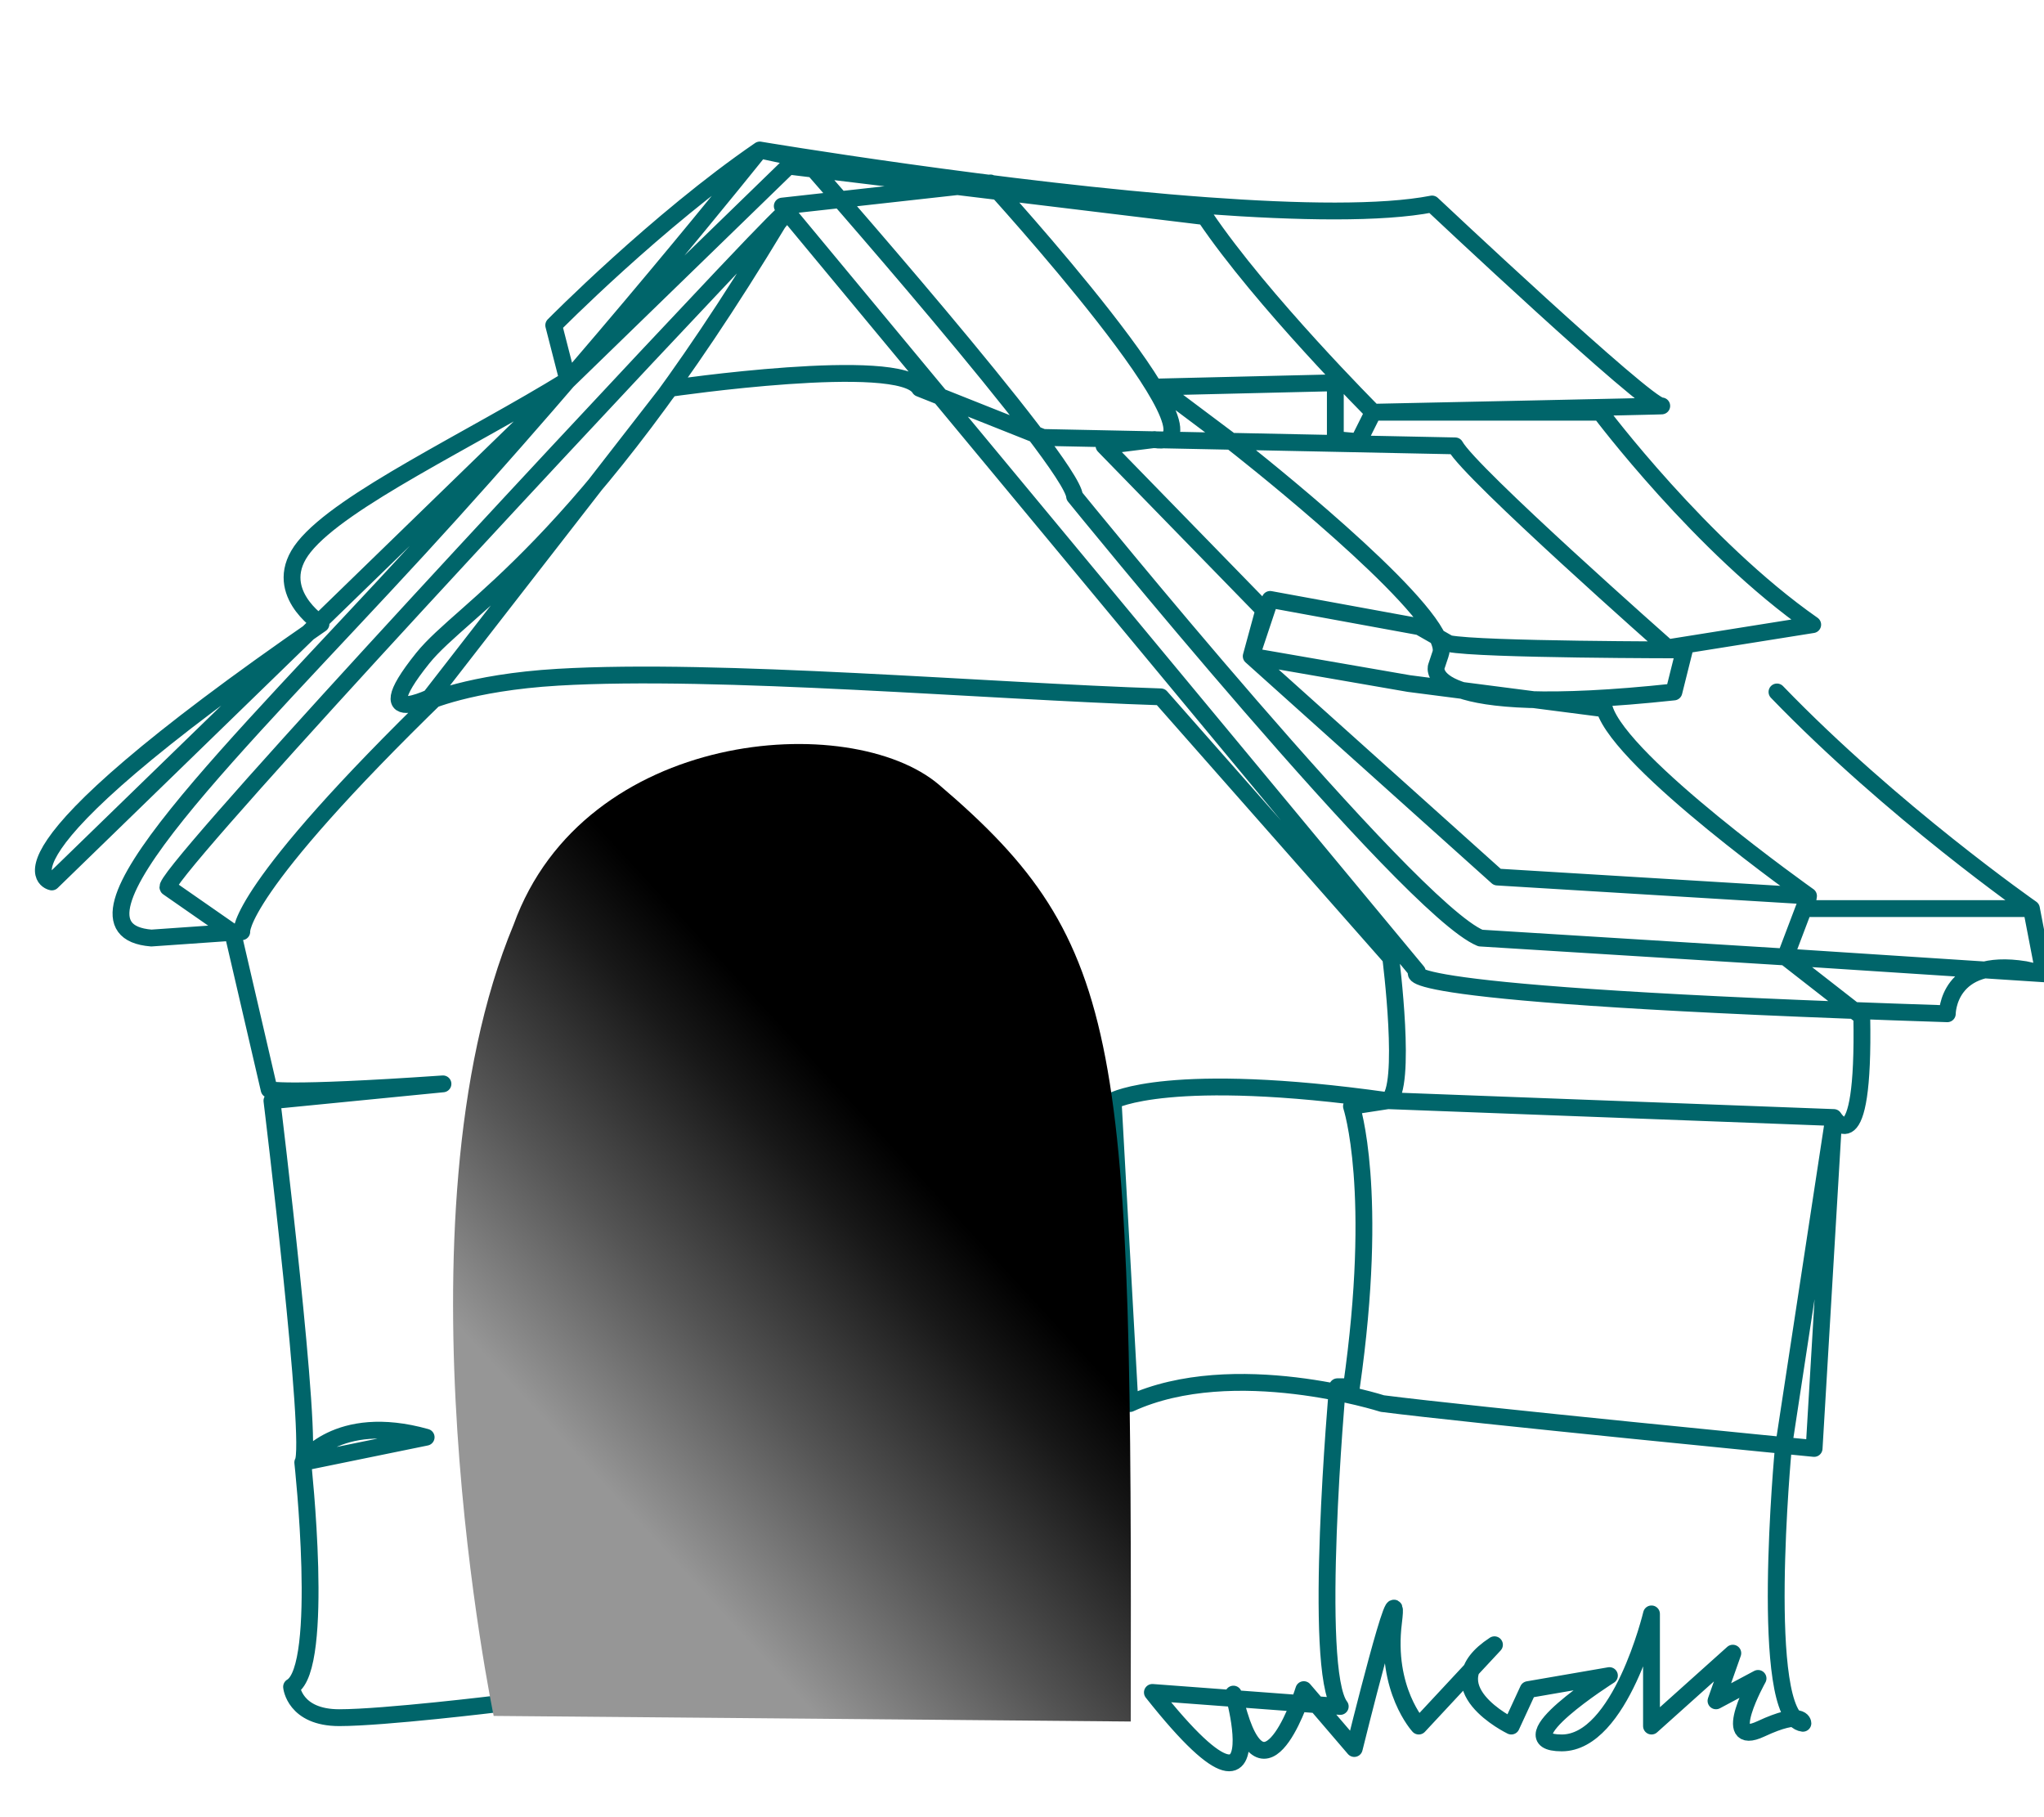 <?xml version="1.0" encoding="utf-8"?>
<!-- Generator: Adobe Illustrator 16.0.0, SVG Export Plug-In . SVG Version: 6.00 Build 0)  -->
<!DOCTYPE svg PUBLIC "-//W3C//DTD SVG 1.1//EN" "http://www.w3.org/Graphics/SVG/1.1/DTD/svg11.dtd">
<svg version="1.1" id="Layer_2" xmlns="http://www.w3.org/2000/svg" xmlns:xlink="http://www.w3.org/1999/xlink" x="0px" y="0px"
	 width="242.988px" height="215.989px" viewBox="0 0 242.988 215.989" enable-background="new 0 0 242.988 215.989"
	 xml:space="preserve">
<path fill="none" stroke="#00656A" stroke-width="2" stroke-linecap="round" stroke-linejoin="round" stroke-miterlimit="10" d="
	M211.244,82.245c13.75,14.25,30.25,25.75,30.25,25.75l1.494,7.75l-2.244-0.5c-9.25-1.5-9.25,5.25-9.25,5.25c-69.25-2.25-63-5-63-5
	l-75.5-91l24.75-2.75c0,0,29.5,32.25,19.5,30.5l-6,0.75l19,19.5l-1.5,5.5l29.25,26.25l37,2.25l-0.25,1.5h26.75l1.494,7.75l-30.744-2
	l9.083,7.083c0.333,18-3.333,12-3.333,12l-53-2c-26-3.667-32.667,0-32.667,0l2,36c12.334-5.666,30,0,30,0
	c10.333,1.333,51.333,5.333,51.333,5.333l2.334-39.333l-6,39.333c0,0-3,32,2.333,32.667c0,0,0-1.666-5,0.667s-0.333-6-0.333-6
	l-5,2.666l2-5.666l-9.667,8.666v-13.333c0,0-3.667,15.333-10.667,15.333s5.667-8,5.667-8l-9.667,1.667l-2,4.333
	c0,0-9.667-4.666-2-9.666l-9,9.666c0,0-4-4.333-3-12.333s-4.666,15-4.666,15l-6-7c0,0-4.334,14-7.667,3s7.334,19.666-10.333-2.667
	l22.333,1.667c-3.333-4.333-0.333-38-0.333-38h1.666c3.333-23.333,0-33.333,0-33.333l4.334-0.667c2.334-1.333,0.333-17,0.333-17
	l-27.333-31c-20.667-0.667-52.573-3.456-71.667-2.333c-10.56,0.621-15.667,3-15.667,3l29-37.333c0,0,27.333-4,29.667,0l14.667,5.834
	l49,1c1.75,3.25,25.25,24,25.25,24l17.25-2.75c-13.25-9.25-25.25-25.25-25.25-25.25h-27l-1.75,3.5l-2.75-0.25v-6.75l-21,0.5l9,6.75
	c0,0,20.098,15.695,23.949,22.633c0.551,0.991,0.77,1.804,0.551,2.367l-0.5,1.5c0,0-2,6.25,28.25,3l1.25-5c0,0-24.25,0-28-0.75
	l-3.5-2l-17.75-3.25l-2.25,6.75l18.75,3.25l23.25,3c2,6.5,24.25,22.25,24.25,22.25l-2.75,7.25l-36.25-2.25
	c-8.5-3.5-48.25-52.5-48.25-52.5c-0.25-4-32-40-32-40l-5.417-1.167c0,0,28.94,4.851,53.186,6.615
	c10.859,0.79,20.776,0.961,26.73-0.198c0,0,25.5,24,27.25,24s-34.25,0.75-34.25,0.75s-13.25-13.25-20-23.25l-49.5-6L6.16,104.828
	c0,0-9.833-1.833,32-30.667c0,0-6.16-3.982-2-9.167c4.496-5.604,19.739-12.69,31.333-19.833l-1.667-6.5c0,0,12.333-12.5,24.5-20.833
	c0,0-19.534,24.498-40.583,47.417c-21.491,23.4-44.38,45.24-31.75,46.25l10.75-0.75c0,0-0.75-4.75,23.75-28.5
	c0,0-9.692,5.279-2.25-4c4.891-6.098,18.654-12.588,42.25-51.75c0,0,5.001-5.916-6.5,6.25c-21.958,23.227-67.477,72.258-66,72.75
	l7.667,5.333l4.333,18.667c0,0,1.333,0.666,20.667-0.667l-20.333,2c0,0,5,41,3.667,43c0,0,4-6,14.667-3l-14.667,3
	c0,0,2.667,24.334-1.333,26.667c0,0,0.333,3.666,5.667,3.666s19-1.666,19-1.666"/>
<linearGradient id="SVGID_1_" gradientUnits="userSpaceOnUse" x1="72.944" y1="177.757" x2="148.277" y2="108.423">
	<stop  offset="0" style="stop-color:#969696"/>
	<stop  offset="0.208" style="stop-color:#545454"/>
	<stop  offset="0.415" style="stop-color:#181818"/>
	<stop  offset="0.514" style="stop-color:#000000"/>
</linearGradient>
<path fill="url(#SVGID_1_)" d="M58.689,203.954c0,0-12.304-58.82,2.368-94.045c8.408-23.288,40.072-25.578,50.585-16.624
	c22.205,18.913,22.923,30.604,22.782,111.334"/>
</svg>
